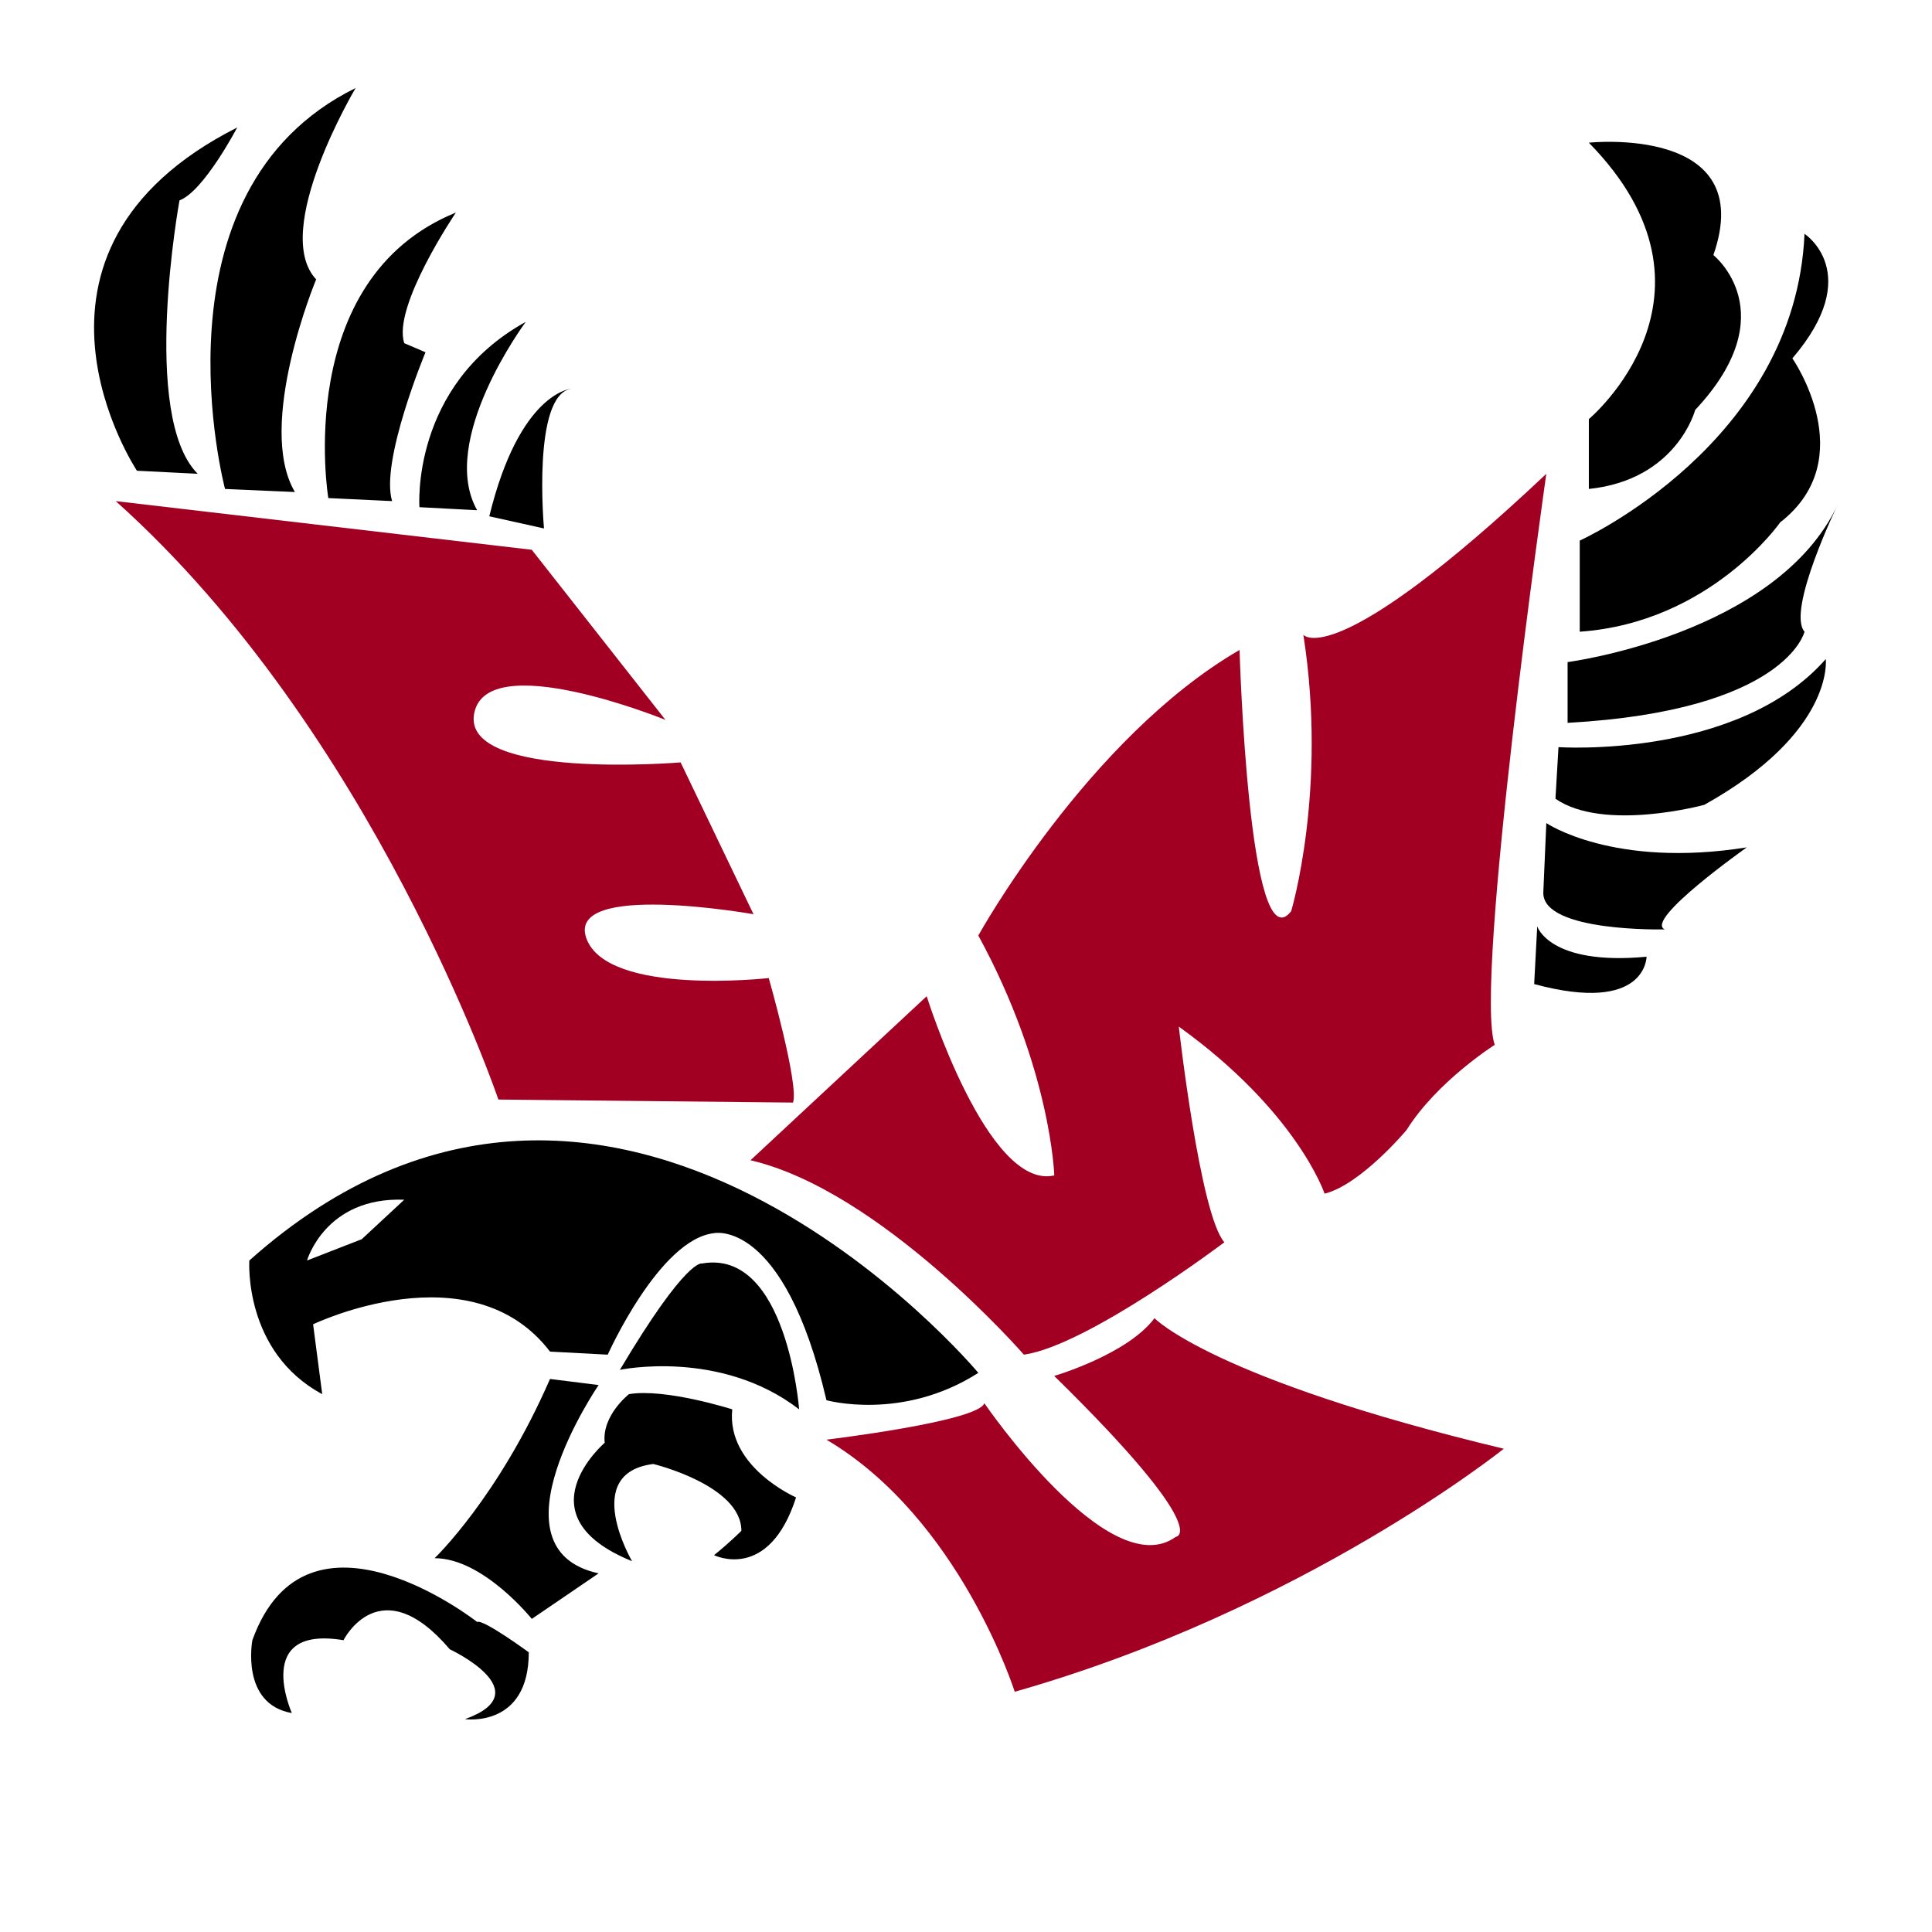 <svg width="200" height="200" viewBox="0 0 200 200" fill="none" xmlns="http://www.w3.org/2000/svg">
<path d="M160.073 49.05C138.065 69.801 134.922 65.71 134.922 65.71C137.437 81.748 133.663 94.325 133.663 94.325C129.259 99.987 128.318 67.283 128.318 67.283C112.595 76.403 101.275 96.844 101.275 96.844C108.818 110.677 109.139 121.682 109.139 121.682C102.22 123.251 95.931 103.129 95.931 103.129L77.691 120.11C91.211 123.253 105.993 140.235 105.993 140.235C112.599 139.291 126.746 128.6 126.746 128.6C124.227 125.77 122.028 106.275 122.028 106.275C134.291 115.079 137.122 123.568 137.122 123.568C140.893 122.623 145.612 116.97 145.612 116.97C148.759 111.938 154.735 108.161 154.735 108.161C152.533 101.871 160.073 49.05 160.073 49.05ZM11.974 51.87C38.702 75.779 51.592 113.824 51.592 113.824L82.094 114.138C82.722 112.252 79.581 101.249 79.581 101.249C79.581 101.249 62.91 103.132 60.709 97.158C58.511 91.18 78.002 94.639 78.002 94.639L70.458 78.924C70.458 78.924 47.823 80.805 49.08 73.887C50.337 66.969 68.886 74.52 68.886 74.52L55.05 56.913L11.974 51.875L11.974 51.87ZM119.513 136.458C116.683 140.233 109.131 142.435 109.131 142.435C125.798 158.783 121.713 159.096 121.713 159.096C114.794 164.124 101.9 145.261 101.9 145.261C101.271 147.15 85.552 149.033 85.552 149.033C99.385 157.208 105.044 175.13 105.044 175.13C134.916 166.642 155.672 149.972 155.672 149.972C125.484 142.742 119.512 136.457 119.512 136.457L119.513 136.458Z" fill="#A10022"/>
<path d="M159.133 95.897C159.133 95.897 160.39 99.984 170.452 99.039C170.452 99.039 170.452 105.017 158.817 101.87L159.133 95.897ZM160.074 85.205C160.074 85.205 166.992 89.921 180.829 87.719C180.829 87.719 170.139 95.266 172.337 96.211C172.337 96.211 159.761 96.523 159.761 92.436L160.074 85.205ZM161.333 77.344C161.333 77.344 179.886 78.601 189.003 68.227C189.003 68.227 189.948 75.774 176.427 83.317C176.427 83.317 166.05 86.148 161.02 82.688L161.333 77.344ZM162.277 68.54C162.277 68.54 183.972 65.709 190.263 52.188C190.263 52.188 184.914 63.195 186.803 65.396C186.803 65.396 184.914 73.572 162.277 74.829L162.277 68.54ZM163.534 55.962C163.534 55.962 185.858 45.9 186.803 24.204C186.803 24.204 193.093 28.291 185.546 37.096C185.546 37.096 192.777 47.473 184.285 54.075C184.285 54.075 177.055 64.453 163.534 65.394L163.534 55.962ZM164.477 43.386C164.477 43.386 179.887 30.494 164.477 14.771C164.477 14.771 182.085 12.885 177.368 26.406C177.368 26.406 184.915 32.38 175.483 42.441C175.483 42.441 173.597 49.672 164.476 50.617L164.477 43.386ZM14.178 48.731C14.178 48.731 -0.917 26.089 24.555 13.197C24.555 13.197 21.096 19.803 18.581 20.744C18.581 20.744 14.494 43.069 20.467 49.046L14.178 48.731ZM23.295 50.617C23.295 50.617 15.12 19.801 36.816 9.111C36.816 9.111 28.011 23.888 32.728 28.922C32.728 28.922 26.442 44.016 30.529 50.933L23.295 50.617ZM33.987 51.56C33.987 51.56 30.215 28.919 47.194 22.005C47.194 22.005 40.592 31.75 41.849 35.525L44.047 36.466C44.047 36.466 39.331 47.785 40.592 51.873L33.987 51.56ZM43.42 52.503C43.42 52.503 42.479 39.927 54.426 33.321C54.426 33.321 45.306 45.585 49.394 52.819L43.42 52.503ZM50.652 53.447L56.314 54.704C56.314 54.704 55.053 40.871 59.144 40.242C59.144 40.242 53.795 40.555 50.652 53.447ZM48.137 177.965C48.137 177.965 54.739 178.909 54.739 171.046C54.739 171.046 50.023 167.591 49.394 167.903C49.394 167.903 31.786 154.067 26.125 169.793C26.125 169.793 24.867 176.395 30.212 177.336C30.212 177.336 26.125 168.219 35.557 169.793C35.557 169.793 39.333 162.242 46.563 170.734C46.563 170.734 55.996 175.138 48.137 177.965ZM61.969 143.378C61.969 143.378 50.335 160.358 61.969 162.873L55.051 167.589C55.051 167.589 50.022 161.303 44.99 161.303C44.99 161.303 51.592 155.013 56.937 142.75L61.969 143.378ZM65.113 144.321C65.113 144.321 62.283 146.523 62.599 149.354C62.599 149.354 53.795 156.897 65.43 161.614C65.43 161.614 60.085 152.497 67.631 151.552C67.631 151.552 76.748 153.754 76.748 158.471C76.748 158.471 75.491 159.732 73.917 160.989C73.917 160.989 79.579 163.816 82.409 155.011C82.409 155.011 75.178 151.868 75.803 145.895C75.803 145.895 68.889 143.692 65.113 144.321ZM64.171 141.806C64.171 141.806 74.549 139.604 82.725 145.894C82.725 145.894 81.464 129.23 72.66 130.799C72.66 130.799 71.09 130.171 64.171 141.806ZM25.81 130.485C25.81 130.485 25.181 139.918 33.357 144.322L32.412 137.091C32.412 137.091 48.763 129.228 56.939 139.918L62.913 140.234C62.913 140.234 68.257 128.283 73.919 127.655C73.919 127.655 81.149 126.085 85.554 144.95C85.554 144.95 93.413 147.152 101.276 142.119C101.276 142.119 63.545 96.841 25.811 130.485M37.446 128.283L31.785 130.485C31.785 130.485 33.674 123.882 41.846 124.195L37.446 128.283Z" fill="black"/>
</svg>
